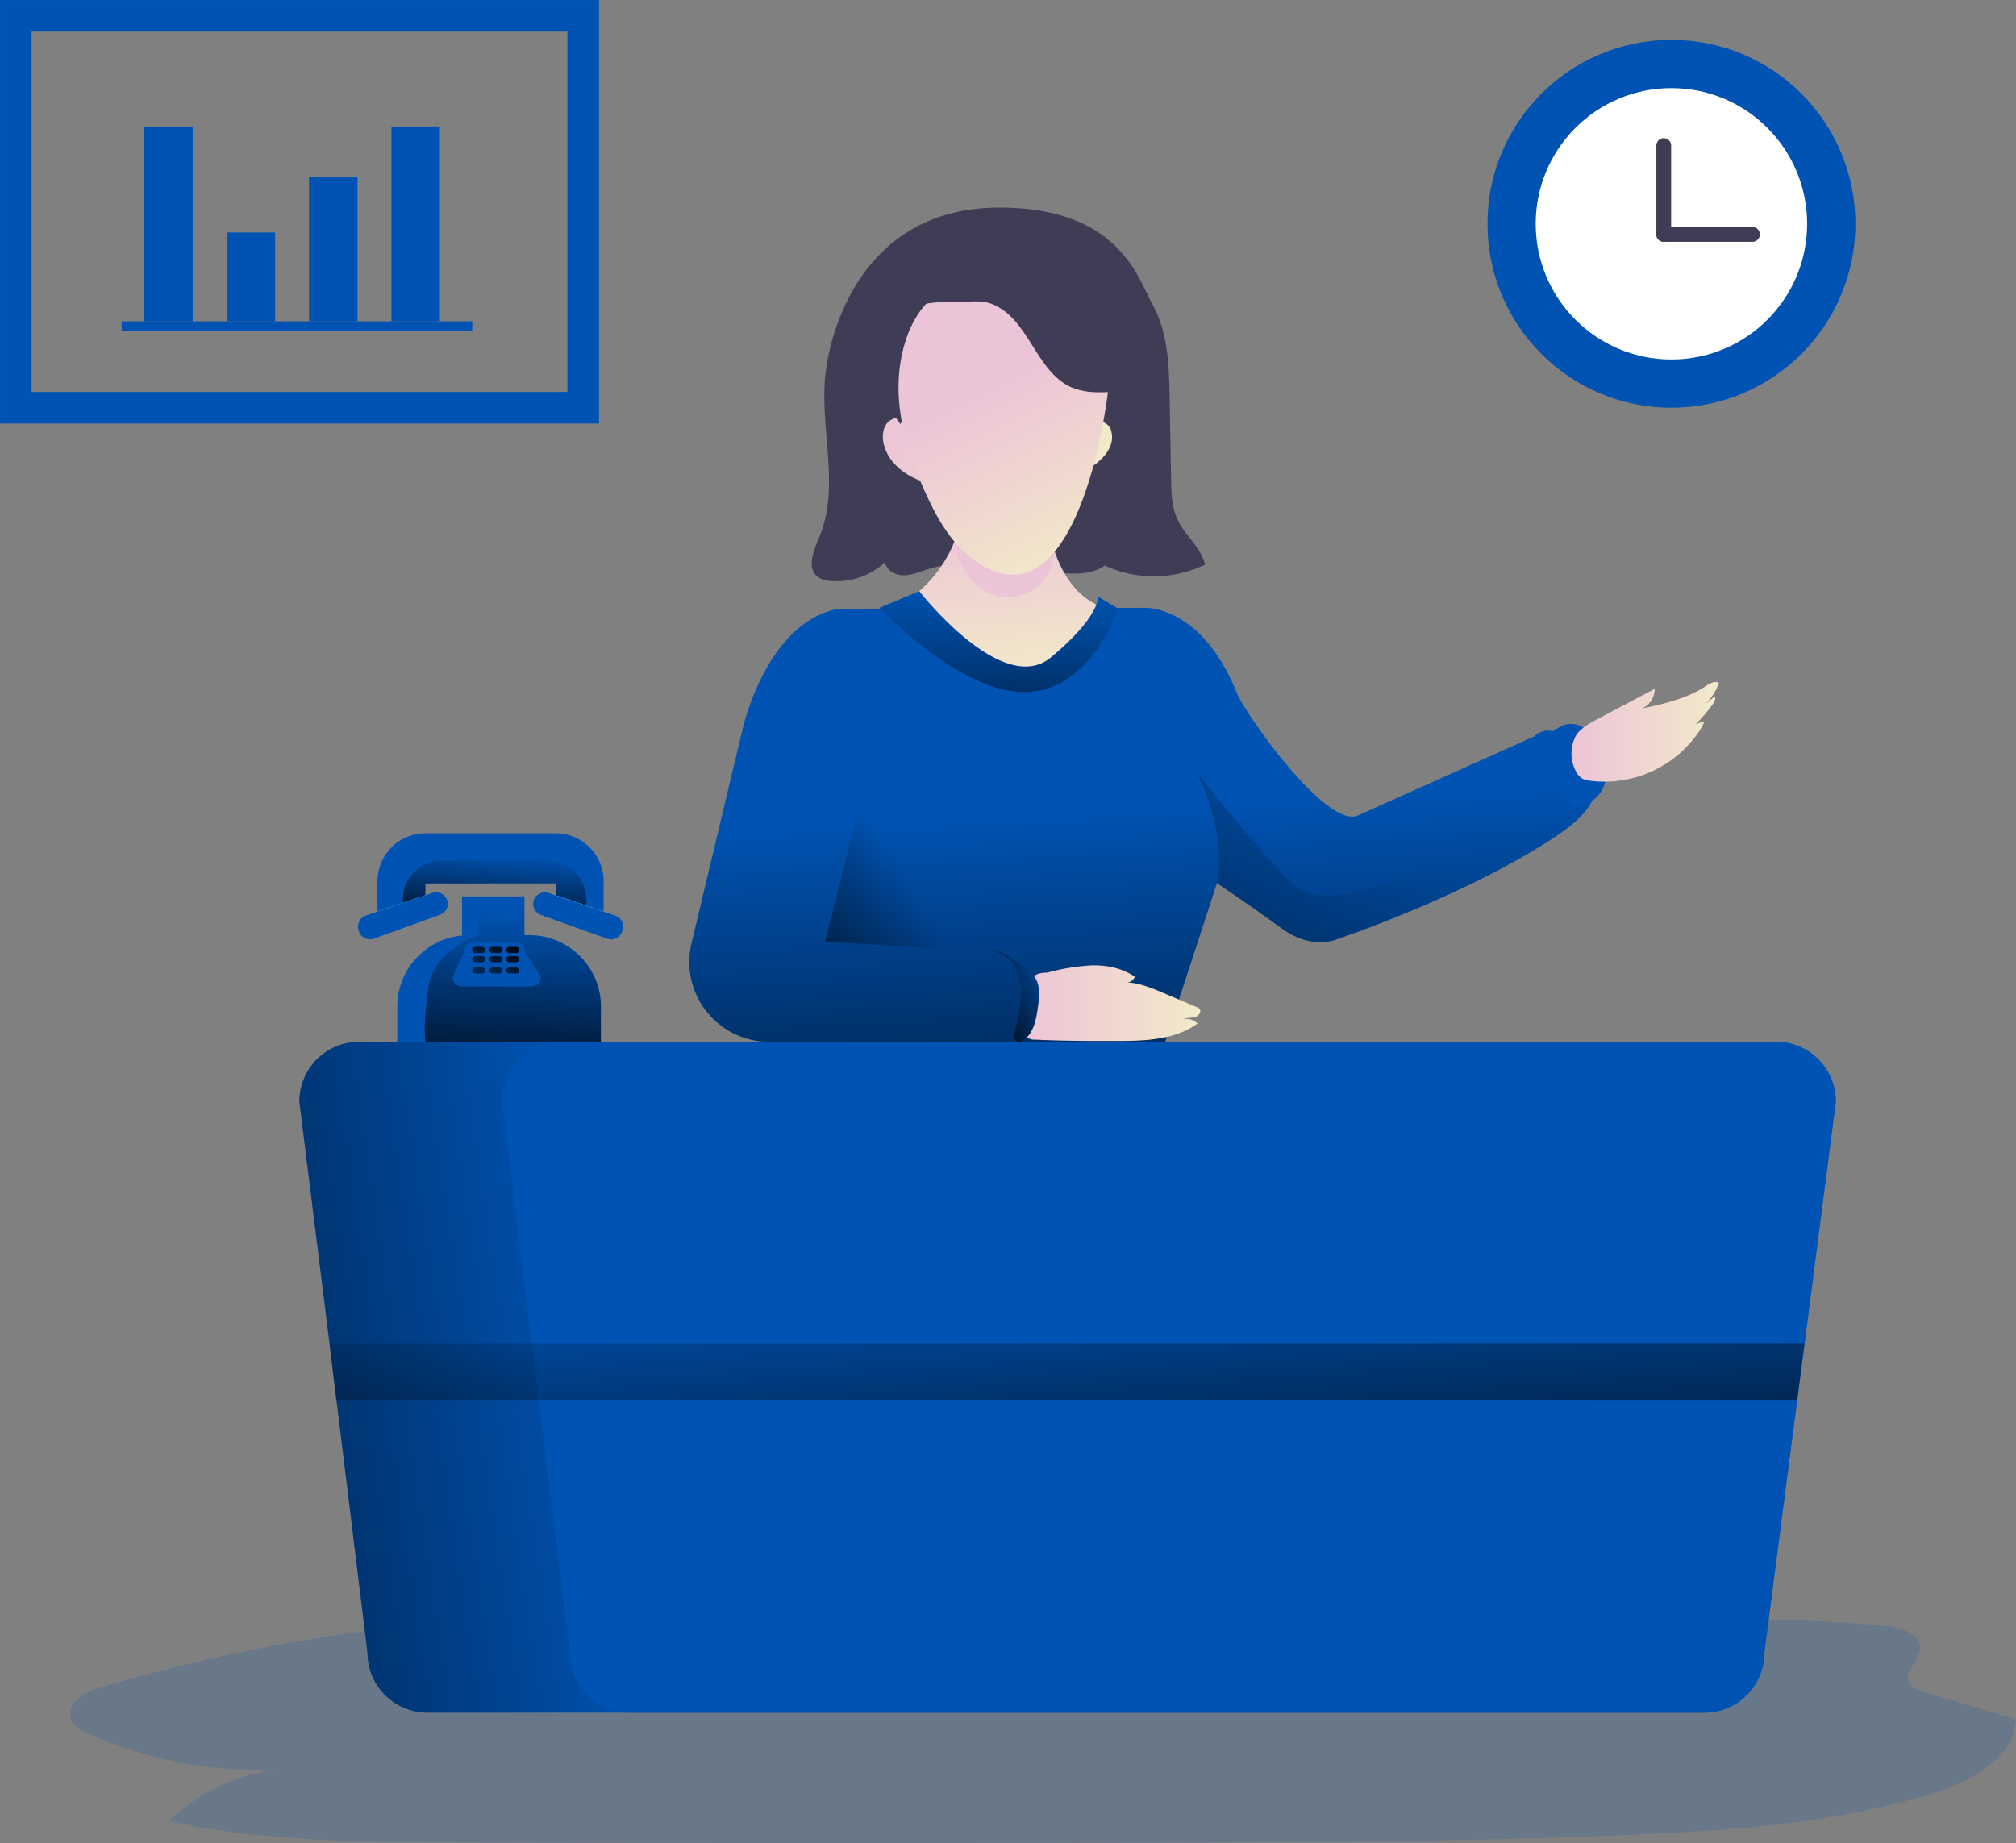 <svg id="Layer_1" data-name="Layer 1" xmlns="http://www.w3.org/2000/svg" xmlns:xlink="http://www.w3.org/1999/xlink" width="650.93" height="595.22" viewBox="0 0 650.93 595.22">
  <rect x="0" y="0" width="650.93" height="595.22" fill="#808080" stroke="none"/>
  <defs>
    <linearGradient id="linear-gradient" x1="368.4" y1="320.32" x2="442.4" y2="320.32" gradientTransform="translate(-83.35 -173.71)" gradientUnits="userSpaceOnUse">
      <stop offset="0" stop-color="#ecc4d7"/>
      <stop offset="0.42" stop-color="#efd4d1"/>
      <stop offset="1" stop-color="#f2eac9"/>
    </linearGradient>
    <linearGradient id="linear-gradient-2" x1="197.49" y1="132.91" x2="-13.11" y2="101.37" gradientTransform="matrix(1, 0, 0, -1, -0.01, 597.99)" gradientUnits="userSpaceOnUse">
      <stop offset="0" stop-opacity="0"/>
      <stop offset="0.91" stop-opacity="0.8"/>
      <stop offset="1"/>
    </linearGradient>
    <linearGradient id="linear-gradient-3" x1="342.37" y1="196.06" x2="349.69" y2="84.56" gradientTransform="matrix(1, 0, 0, -1, 0.01, 598.01)" xlink:href="#linear-gradient-2"/>
    <linearGradient id="linear-gradient-4" x1="164.21" y1="236.91" x2="167.59" y2="304.86" gradientTransform="matrix(1, 0, 0, -1, -0.01, 597.99)" gradientUnits="userSpaceOnUse">
      <stop offset="0"/>
      <stop offset="0.98" stop-opacity="0"/>
    </linearGradient>
    <linearGradient id="linear-gradient-5" x1="241.94" y1="479.01" x2="244.34" y2="448.38" gradientTransform="translate(-83.35 -173.71)" xlink:href="#linear-gradient-4"/>
    <linearGradient id="linear-gradient-6" x1="129.24" y1="455.64" x2="129.77" y2="468.85" gradientTransform="translate(0 -172)" gradientUnits="userSpaceOnUse">
      <stop offset="0" stop-color="#68e1fd"/>
      <stop offset="0.34" stop-color="#68d4f7"/>
      <stop offset="1" stop-color="#69b9eb"/>
    </linearGradient>
    <linearGradient id="linear-gradient-7" x1="186.71" y1="453.93" x2="187.35" y2="469.58" xlink:href="#linear-gradient-6"/>
    <linearGradient id="linear-gradient-8" x1="243.21" y1="471.46" x2="226.18" y2="500.35" gradientTransform="translate(-83.35 -173.71)" xlink:href="#linear-gradient-4"/>
    <linearGradient id="linear-gradient-9" x1="247.34" y1="473.9" x2="230.31" y2="502.78" gradientTransform="translate(-83.35 -173.71)" xlink:href="#linear-gradient-4"/>
    <linearGradient id="linear-gradient-10" x1="251.38" y1="476.27" x2="234.35" y2="505.16" gradientTransform="translate(-83.35 -173.71)" xlink:href="#linear-gradient-4"/>
    <linearGradient id="linear-gradient-11" x1="244.52" y1="472.23" x2="227.5" y2="501.12" gradientTransform="translate(-83.35 -173.71)" xlink:href="#linear-gradient-4"/>
    <linearGradient id="linear-gradient-12" x1="248.65" y1="474.68" x2="231.62" y2="503.57" gradientTransform="translate(-83.35 -173.71)" xlink:href="#linear-gradient-4"/>
    <linearGradient id="linear-gradient-13" x1="252.69" y1="477.04" x2="235.66" y2="505.93" gradientTransform="translate(-83.35 -173.71)" xlink:href="#linear-gradient-4"/>
    <linearGradient id="linear-gradient-14" x1="246.11" y1="473.17" x2="229.08" y2="502.06" gradientTransform="translate(-83.35 -173.71)" xlink:href="#linear-gradient-4"/>
    <linearGradient id="linear-gradient-15" x1="250.24" y1="475.61" x2="233.21" y2="504.5" gradientTransform="translate(-83.35 -173.71)" xlink:href="#linear-gradient-4"/>
    <linearGradient id="linear-gradient-16" x1="254.28" y1="477.99" x2="237.25" y2="506.87" gradientTransform="translate(-83.35 -173.71)" xlink:href="#linear-gradient-4"/>
    <linearGradient id="linear-gradient-17" x1="367.67" y1="338.41" x2="376.11" y2="182.99" xlink:href="#linear-gradient-2"/>
    <linearGradient id="linear-gradient-18" x1="414.04" y1="497.68" x2="470.91" y2="497.68" xlink:href="#linear-gradient"/>
    <linearGradient id="linear-gradient-19" x1="590.74" y1="410.05" x2="638.32" y2="410.05" xlink:href="#linear-gradient"/>
    <linearGradient id="linear-gradient-20" x1="406.11" y1="339.09" x2="410.98" y2="392.99" xlink:href="#linear-gradient"/>
    <linearGradient id="linear-gradient-21" x1="405.04" y1="357.63" x2="370.96" y2="439.71" gradientTransform="translate(-83.35 -173.71)" gradientUnits="userSpaceOnUse">
      <stop offset="0" stop-color="#ecc4d7"/>
      <stop offset="0.27" stop-color="#ecc6d6"/>
      <stop offset="0.37" stop-color="#eecdd4"/>
      <stop offset="0.42" stop-color="#efd4d1"/>
      <stop offset="1" stop-color="#f2eac9"/>
    </linearGradient>
    <linearGradient id="linear-gradient-22" x1="405.9" y1="296.84" x2="435.12" y2="355.96" xlink:href="#linear-gradient"/>
    <linearGradient id="linear-gradient-23" x1="292.33" y1="315.26" x2="233.39" y2="279.22" gradientTransform="matrix(1, 0, 0, -1, 0.01, 598.01)" xlink:href="#linear-gradient-2"/>
    <linearGradient id="linear-gradient-24" x1="342.67" y1="284.71" x2="317.48" y2="273.02" xlink:href="#linear-gradient-2"/>
    <linearGradient id="linear-gradient-25" x1="463.88" y1="326.18" x2="143.36" y2="297.85" xlink:href="#linear-gradient-2"/>
    <linearGradient id="linear-gradient-26" x1="322.62" y1="407.08" x2="320.75" y2="336.88" xlink:href="#linear-gradient-2"/>
  </defs>
  <title>receptionist-2</title>
  <rect x="149.17" y="289.49" width="20.17" height="12.54" fill="#0053b3"/>
  <path d="M32.39,545c-5,1.47-11.23,5.26-9.46,10.17.84,2.35,3.3,3.66,5.58,4.69a133.41,133.41,0,0,0,61.31,11.51,62,62,0,0,0-35.24,16.73c30.11,6.58,61.21,6.77,92,6.89q117.49.43,235,.06c48.37-.16,96.76-.42,145.09-2.5,32.73-1.41,65.77-3.72,97.1-13.3,12.3-3.75,26.23-11.12,27.15-24l-29.8-8.83c-1.94-.58-4.13-1.37-4.88-3.26-1.4-3.5,3.3-6.54,3.73-10.29.56-5-6-7.29-10.93-7.75-57.76-5.36-115.88.69-173.85,3-71.88,2.8-143.83-.23-215.58-4.7C155.42,519.41,94.7,526.72,32.39,545Z" transform="translate(0.01 0.01)" fill="#0053b3" opacity="0.18" style="isolation: isolate"/>
  <path d="M266.53,120.55c-2,17.67,4.87,36.48-2,52.86-1.8,4.28-4.19,10-.56,12.85a7.8,7.8,0,0,0,4.2,1.36,23,23,0,0,0,17.59-6.08c.39,2.56,3.19,4.17,5.79,4.23s5.07-1,7.54-1.79c12.69-4.09,26.43-1.68,39.59.43,6.1,1,12.89,1.74,18-1.76a38.07,38.07,0,0,0,32.43-.34c-1.42-5.59-6.59-9.43-9-14.67-1.82-4-1.93-8.53-2-12.91q-.24-13.12-.47-26.25c-.19-10.4-.51-21.29-5.62-30.34-4.51-8-10.48-31.1-49.25-31.1C278.45,67,268.07,106.88,266.53,120.55Z" transform="translate(0.01 0.01)" fill="#3f3d56"/>
  <path d="M285.37,143.57c1.22,4.83,5.17,8.63,9.68,10.77s9.54,2.84,14.5,3.3c13.88,1.29,28.47.72,40.85-5.7,4.78-2.48,9.67-7.12,8.47-12.38a4.19,4.19,0,0,0-2.39-3.11,5.54,5.54,0,0,0-2.56-.12c-13.63,1.44-27.32,3.31-41.07,2.81-6.48-.24-13.57-.68-19.75-2.83-2.35-.82-3.28-2.16-5.74-.5S284.72,141,285.37,143.57Z" transform="translate(0.01 0.01)" fill="url(#linear-gradient)"/>
  <path d="M285.29,100.29a12.42,12.42,0,0,0-4.26,7,27.27,27.27,0,0,0-.43,8.31,27.74,27.74,0,0,0,1.49,7.92,33.64,33.64,0,0,0,4.36,7.47q2.13,3,4.31,6c1.1-3.19,3.19-6,4.34-9.13a59.66,59.66,0,0,0,1.72-7.22c.93-4.12,2.53-8.11,3-12.32.29-2.71.84-9.59-2.66-10.35C293.43,97.15,288.32,98,285.29,100.29Z" transform="translate(0.01 0.01)" fill="#3f3d56"/>
  <path d="M592.74,355.75l-10.09,78.14-2.41,18.4-10.59,81.49a19.32,19.32,0,0,1-19.32,19.31H137.91a19.32,19.32,0,0,1-19.26-19.31l-10-81.5-2.26-18.39-9.74-78.14A19.32,19.32,0,0,1,116,336.43H573.43A19.32,19.32,0,0,1,592.74,355.75Z" transform="translate(0.01 0.01)" fill="#0053b3"/>
  <path d="M592.74,355.75l-10.09,78.14-2.41,18.4-10.59,81.49a19.32,19.32,0,0,1-19.32,19.31H137.91a19.32,19.32,0,0,1-19.26-19.31l-10-81.5-2.26-18.39-9.74-78.14A19.32,19.32,0,0,1,116,336.43H573.43A19.32,19.32,0,0,1,592.74,355.75Z" transform="translate(0.01 0.01)" fill="url(#linear-gradient-2)"/>
  <path d="M592.74,355.75l-10.09,78.14-2.41,18.4-10.59,81.49a19.32,19.32,0,0,1-19.32,19.31H203.25A19.33,19.33,0,0,1,184,533.78l-10-81.5-2.29-18.39-9.61-78.14a19.32,19.32,0,0,1,19.31-19.32h392A19.32,19.32,0,0,1,592.74,355.75Z" transform="translate(0.01 0.01)" fill="#0053b3"/>
  <polygon points="582.63 433.89 580.25 452.3 108.56 452.3 106.31 433.89 582.63 433.89" fill="url(#linear-gradient-3)"/>
  <path d="M194,325.13v11.3H128.26v-11.3A23.11,23.11,0,0,1,151.34,302h19.57a23.1,23.1,0,0,1,23.1,23.1h0Z" transform="translate(0.01 0.01)" fill="#0053b3"/>
  <path d="M194,325.13v11.3H137.33s-.87-7.31,1.22-18.61,16-15.8,16-15.8V289.47h14.81V302H171A23.11,23.11,0,0,1,194,325.13Z" transform="translate(0.01 0.01)" fill="url(#linear-gradient-4)"/>
  <path d="M194.89,284.65v9.73l-5.56-1.89-9.91-3.38v-3.82H137.33v3.81l-7.27,2.48-8.2,2.78v-9.73a15.52,15.52,0,0,1,15.52-15.52h42a15.52,15.52,0,0,1,15.52,15.52Z" transform="translate(0.01 0.01)" fill="#0053b3"/>
  <path d="M189.33,290.49v2l-9.91-3.38v-3.82H137.33v3.81l-7.27,2.48v-1.09a12.59,12.59,0,0,1,12.59-12.59h34.08a12.59,12.59,0,0,1,12.59,12.59Z" transform="translate(0.01 0.01)" fill="url(#linear-gradient-5)"/>
  <polygon points="137.34 289.13 137.34 291.57 121.86 296.63 121.86 294.39 137.34 289.13" fill="url(#linear-gradient-6)"/>
  <path d="M144.57,291.89a3.75,3.75,0,0,1-2.49,3.53l-21.37,7.71a3.76,3.76,0,0,1-4.81-2.27h0v-.05l-.12-.39a3.74,3.74,0,0,1,2.32-4.75h0l3.76-1.28,15.47-5.26,2.28-.78a3.76,3.76,0,0,1,4.73,2.28A3.6,3.6,0,0,1,144.57,291.89Z" transform="translate(0.01 0.01)" fill="#0053b3"/>
  <polygon points="194.91 294.39 194.91 296.63 179.41 291.57 179.41 289.13 194.91 294.39" fill="url(#linear-gradient-7)"/>
  <path d="M201,300.42l-.14.39a3.74,3.74,0,0,1-4.74,2.35H196l-21.39-7.71a3.72,3.72,0,0,1-2.47-3.53,3.94,3.94,0,0,1,.22-1.27,3.79,3.79,0,0,1,4.74-2.28l2.27.77,15.47,5.27,3.77,1.28a3.74,3.74,0,0,1,2.35,4.74h0Z" transform="translate(0.01 0.01)" fill="#0053b3"/>
  <path d="M171.65,318.56H149.16a3,3,0,0,1-3-3l3.82-8.48a3,3,0,0,1,3-3h13.35a3,3,0,0,1,3,3l5.3,8.48A3,3,0,0,1,171.65,318.56Z" transform="translate(0.01 0.01)" fill="#0053b3"/>
  <path d="M155.65,307.78h-2.22a1,1,0,0,1-1-1h0a1,1,0,0,1,1-1h2.22a1,1,0,0,1,1,1h0A1,1,0,0,1,155.65,307.78Z" transform="translate(0.01 0.01)" fill="url(#linear-gradient-8)"/>
  <path d="M161.16,307.78H159a1,1,0,0,1-1-1h0a1,1,0,0,1,1-1h2.22a1,1,0,0,1,1,1h0a1,1,0,0,1-1,1Z" transform="translate(0.01 0.01)" fill="url(#linear-gradient-9)"/>
  <path d="M166.65,307.78h-2.22a1,1,0,0,1-1-1h0a1,1,0,0,1,1-1h2.22a1,1,0,0,1,1,1h0A1,1,0,0,1,166.65,307.78Z" transform="translate(0.01 0.01)" fill="url(#linear-gradient-10)"/>
  <path d="M155.65,310.78h-2.22a1,1,0,0,1-1-1h0a1,1,0,0,1,1-1h2.22a1,1,0,0,1,1,1h0A1,1,0,0,1,155.65,310.78Z" transform="translate(0.01 0.01)" fill="url(#linear-gradient-11)"/>
  <path d="M161.16,310.78H159a1,1,0,0,1-1-1h0a1,1,0,0,1,1-1h2.22a1,1,0,0,1,1,1h0a1,1,0,0,1-1,1Z" transform="translate(0.01 0.01)" fill="url(#linear-gradient-12)"/>
  <path d="M166.65,310.78h-2.22a1,1,0,0,1-1-1h0a1,1,0,0,1,1-1h2.22a1,1,0,0,1,1,1h0A1,1,0,0,1,166.65,310.78Z" transform="translate(0.01 0.01)" fill="url(#linear-gradient-13)"/>
  <path d="M155.65,314.39h-2.22a1,1,0,0,1-1-1h0a1,1,0,0,1,1-.95h2.22a1,1,0,0,1,1,.95h0A1,1,0,0,1,155.65,314.39Z" transform="translate(0.01 0.01)" fill="url(#linear-gradient-14)"/>
  <path d="M161.16,314.39H159a1,1,0,0,1-1-1h0a1,1,0,0,1,1-.95h2.22a1,1,0,0,1,1,.95h0a1,1,0,0,1-1,1Z" transform="translate(0.01 0.01)" fill="url(#linear-gradient-15)"/>
  <path d="M166.65,314.39h-2.22a1,1,0,0,1-1-1h0a1,1,0,0,1,1-.95h2.22a1,1,0,0,1,1,.95h0A1,1,0,0,1,166.65,314.39Z" transform="translate(0.01 0.01)" fill="url(#linear-gradient-16)"/>
  <path d="M248.33,336.44a25.77,25.77,0,0,1-25.07-31.74l16.58-69.62s7.68-34.09,30.81-38.49l98.11-.3s18.75-1.76,30.57,27.46c2.89,7.15,28.9,43.78,39,39.65l57-25.56s4.52-5,10.26,1.23,19.79,15.52-2.61,30.59c-29,19.52-71.46,33.71-71.46,33.71s-7.92,3.61-17.79-3.61-20.82-14.57-20.82-14.57l-16.74,51.25Z" transform="translate(0.01 0.01)" fill="#0053b3"/>
  <path d="M503,269.66c-29,19.52-71.46,33.71-71.46,33.71s-7.92,3.61-17.79-3.61-20.82-14.57-20.82-14.57l-16.74,51.25H248.33a25.77,25.77,0,0,1-25.07-31.74l16.58-69.62s7.68-34.09,30.81-38.49l98.11-.3s18.75-1.76,30.57,27.46c2.89,7.15,28.9,43.78,39,39.65l57-25.56s4.52-5,10.26,1.23c2.7,2.94,7.25,6.55,9,11.13C516.48,255.34,514.83,261.69,503,269.66Z" transform="translate(0.01 0.01)" fill="url(#linear-gradient-17)"/>
  <path d="M338.12,314.11a70.05,70.05,0,0,1,14.39-2.35c4.87-.1,9.9.9,13.89,3.69a2.83,2.83,0,0,1-2.59,1.83c4.12.15,8,1.79,11.8,3.39l10.82,4.6a2.34,2.34,0,0,1,.84.51c.84.92-.29,2.42-1.51,2.72s-2.58.07-3.66.71a4.71,4.71,0,0,1,4.54,1.34c-7.36,5.36-17.13,5.62-26.23,5.64-8.7,0-17.4,0-26.09-.44a4,4,0,0,1-3.05-1,4.09,4.09,0,0,1-.48-3c.44-4.34.67-8.75,1.33-13.06C332.65,315.36,334.56,314.11,338.12,314.11Z" transform="translate(0.01 0.01)" fill="url(#linear-gradient-18)"/>
  <path d="M498.8,237.63l4.72-2.83a7.14,7.14,0,0,1,9.29,1.71c2.93,3.71,6.21,9.12,5.72,14.31-.87,9.17-10,9.62-10,9.62S496.91,249.85,498.8,237.63Z" transform="translate(0.01 0.01)" fill="#0053b3"/>
  <path d="M516.42,231.88l17.84-9.41a6.9,6.9,0,0,1-4.15,6.36c7.15-1.55,14.49-3.17,20.59-7.22,1.29-.86,2.92-1.86,4.27-1.08a16.1,16.1,0,0,1-4.32,6.76l3-2.37c.41.83-.13,1.79-.67,2.54a51.93,51.93,0,0,1-5.59,6.53,5.52,5.52,0,0,1,2.88-.78,25.43,25.43,0,0,1-2.3,3.9,36.87,36.87,0,0,1-34.78,15,6.44,6.44,0,0,1-2.35-.69,5.49,5.49,0,0,1-1.9-2.1,12.33,12.33,0,0,1-.33-11.35C510,235.2,513.79,233.29,516.42,231.88Z" transform="translate(0.01 0.01)" fill="url(#linear-gradient-19)"/>
  <path d="M300.43,202.48c5.39,4.45,11.07,8.68,17.54,11.34s13.83,3.64,20.48,1.49c9-2.91,15.21-10.85,20.76-18.46-5.4-.76-10.16-4.2-13.44-8.56s-5.23-9.55-6.7-14.8c-.84-3-1.59-6.17-3.58-8.58-2.32-2.79-6-4.14-9.55-4.72a14.73,14.73,0,0,0-8.41.71c-5.56,2.53-7.34,9.33-9.76,14.94a42.56,42.56,0,0,1-11,15.08c-1.89,1.66-5.79,3.12-4.67,5.62C292.92,198.4,298.75,201.09,300.43,202.48Z" transform="translate(0.01 0.01)" fill="url(#linear-gradient-20)"/>
  <path d="M307.77,175.84s3.86,17.13,17.78,16.87,15-14.63,15-14.63Z" transform="translate(0.01 0.01)" fill="url(#linear-gradient-21)"/>
  <path d="M300,161.68c3.53,7.42,8,14.46,14.25,19,36,26.37,45.45-61.71,44.28-65.85-1.47-5.25-3-10.66-6.27-14.72a25,25,0,0,0-9.35-6.82,45.26,45.26,0,0,0-32.2-2,27.74,27.74,0,0,0-9.41,4.7c-4.46,3.59-7.49,9.16-9.2,15C286.92,128.55,292.65,146.29,300,161.68Z" transform="translate(0.01 0.01)" fill="url(#linear-gradient-22)"/>
  <path d="M321.29,98.6c11.13,5.29,13.51,21.79,24.87,26.57a22.06,22.06,0,0,0,7.61,1.49,39,39,0,0,0,10.44-1c-1-10.56,1.76-21.58-1.59-31.65-2.46-7.4-8.49-12.94-15-17.17-4.13-2.67-13.88-4.64-22.63-4.55a32.42,32.42,0,0,0-20.16,7c-5.59,4.6-9.09,12.1-7.66,19.2,4.41-1.16,8.45-.88,12.9-1C314.08,97.45,317.4,96.75,321.29,98.6Z" transform="translate(0.01 0.01)" fill="#3f3d56"/>
  <polygon points="278.63 255.57 266.44 304.11 311.08 306.82 278.63 255.57" fill="url(#linear-gradient-23)"/>
  <path d="M327.21,311.5c2.1,3.12,2.66,7.08,2.4,10.84a85.5,85.5,0,0,1-2,11.12c-.21,1-.29,2.29.58,2.83a2.25,2.25,0,0,0,2.46-.49c3.18-2.44,3.94-6.82,4.48-10.79.39-2.89.74-6-.54-8.58-1.1-2.24-3.23-3.76-5.27-5.19-2.74-1.91-5.68-4-9-4.69C322.9,308,325.46,308.9,327.21,311.5Z" transform="translate(0.01 0.01)" fill="#0053b3"/>
  <path d="M327.21,311.5c2.1,3.12,2.66,7.08,2.4,10.84a85.5,85.5,0,0,1-2,11.12c-.21,1-.29,2.29.58,2.83a2.25,2.25,0,0,0,2.46-.49c3.18-2.44,3.94-6.82,4.48-10.79.39-2.89.74-6-.54-8.58-1.1-2.24-3.23-3.76-5.27-5.19-2.74-1.91-5.68-4-9-4.69C322.9,308,325.46,308.9,327.21,311.5Z" transform="translate(0.01 0.01)" fill="url(#linear-gradient-24)"/>
  <circle cx="539.67" cy="72.28" r="59.4" fill="#0053b3"/>
  <circle cx="539.67" cy="72.28" r="43.82" fill="#fff"/>
  <path d="M565.83,78.08H537.18a2.39,2.39,0,0,1-2.39-2.37h0a2.39,2.39,0,0,1,2.37-2.41h28.67a2.39,2.39,0,0,1,2.39,2.39h0a2.39,2.39,0,0,1-2.36,2.4Z" transform="translate(0.01 0.01)" fill="#3f3d56"/>
  <path d="M539.57,47V75.7a2.4,2.4,0,0,1-2.38,2.38h0a2.39,2.39,0,0,1-2.39-2.37h0V47a2.39,2.39,0,0,1,2.39-2.38h0A2.4,2.4,0,0,1,539.57,47Z" transform="translate(0.01 0.01)" fill="#3f3d56"/>
  <path d="M193.4,136.77H0V0H193.4ZM10.19,126.57h173V10.19h-173Z" transform="translate(0.01 0.01)" fill="#0053b3"/>
  <rect x="46.57" y="40.85" width="15.65" height="62.93" fill="#0053b3"/>
  <rect x="73.19" y="75.09" width="15.65" height="28.69" fill="#0053b3"/>
  <rect x="99.78" y="57.05" width="15.65" height="46.73" fill="#0053b3"/>
  <rect x="126.39" y="40.85" width="15.65" height="62.93" fill="#0053b3"/>
  <rect x="39.28" y="103.78" width="113.2" height="3.13" fill="#0053b3"/>
  <path d="M503,269.66c-29,19.52-71.46,33.71-71.46,33.71s-7.92,3.61-17.79-3.61-20.82-14.57-20.82-14.57,3.67-14.53-6.47-35.74c0,0,28.71,36.84,34.92,38.7,28.25,8.46,87.58-38.83,87.58-38.83l5.62.88C516.48,255.34,514.83,261.69,503,269.66Z" transform="translate(0.01 0.01)" fill="url(#linear-gradient-25)"/>
  <path d="M284,196.27l12.81-5.35s26.79,34.5,42.56,21.36,15.2-19.57,15.2-19.57l6.38,3.8s-3.19,23.47-24.4,24S284,196.27,284,196.27Z" transform="translate(0.01 0.01)" fill="#0053b3"/>
  <path d="M284,196.27l12.81-5.35s26.79,34.5,42.56,21.36,15.2-19.57,15.2-19.57l6.38,3.8s-8.4,26.42-29.61,27S284,196.27,284,196.27Z" transform="translate(0.01 0.01)" fill="url(#linear-gradient-26)"/>
</svg>
